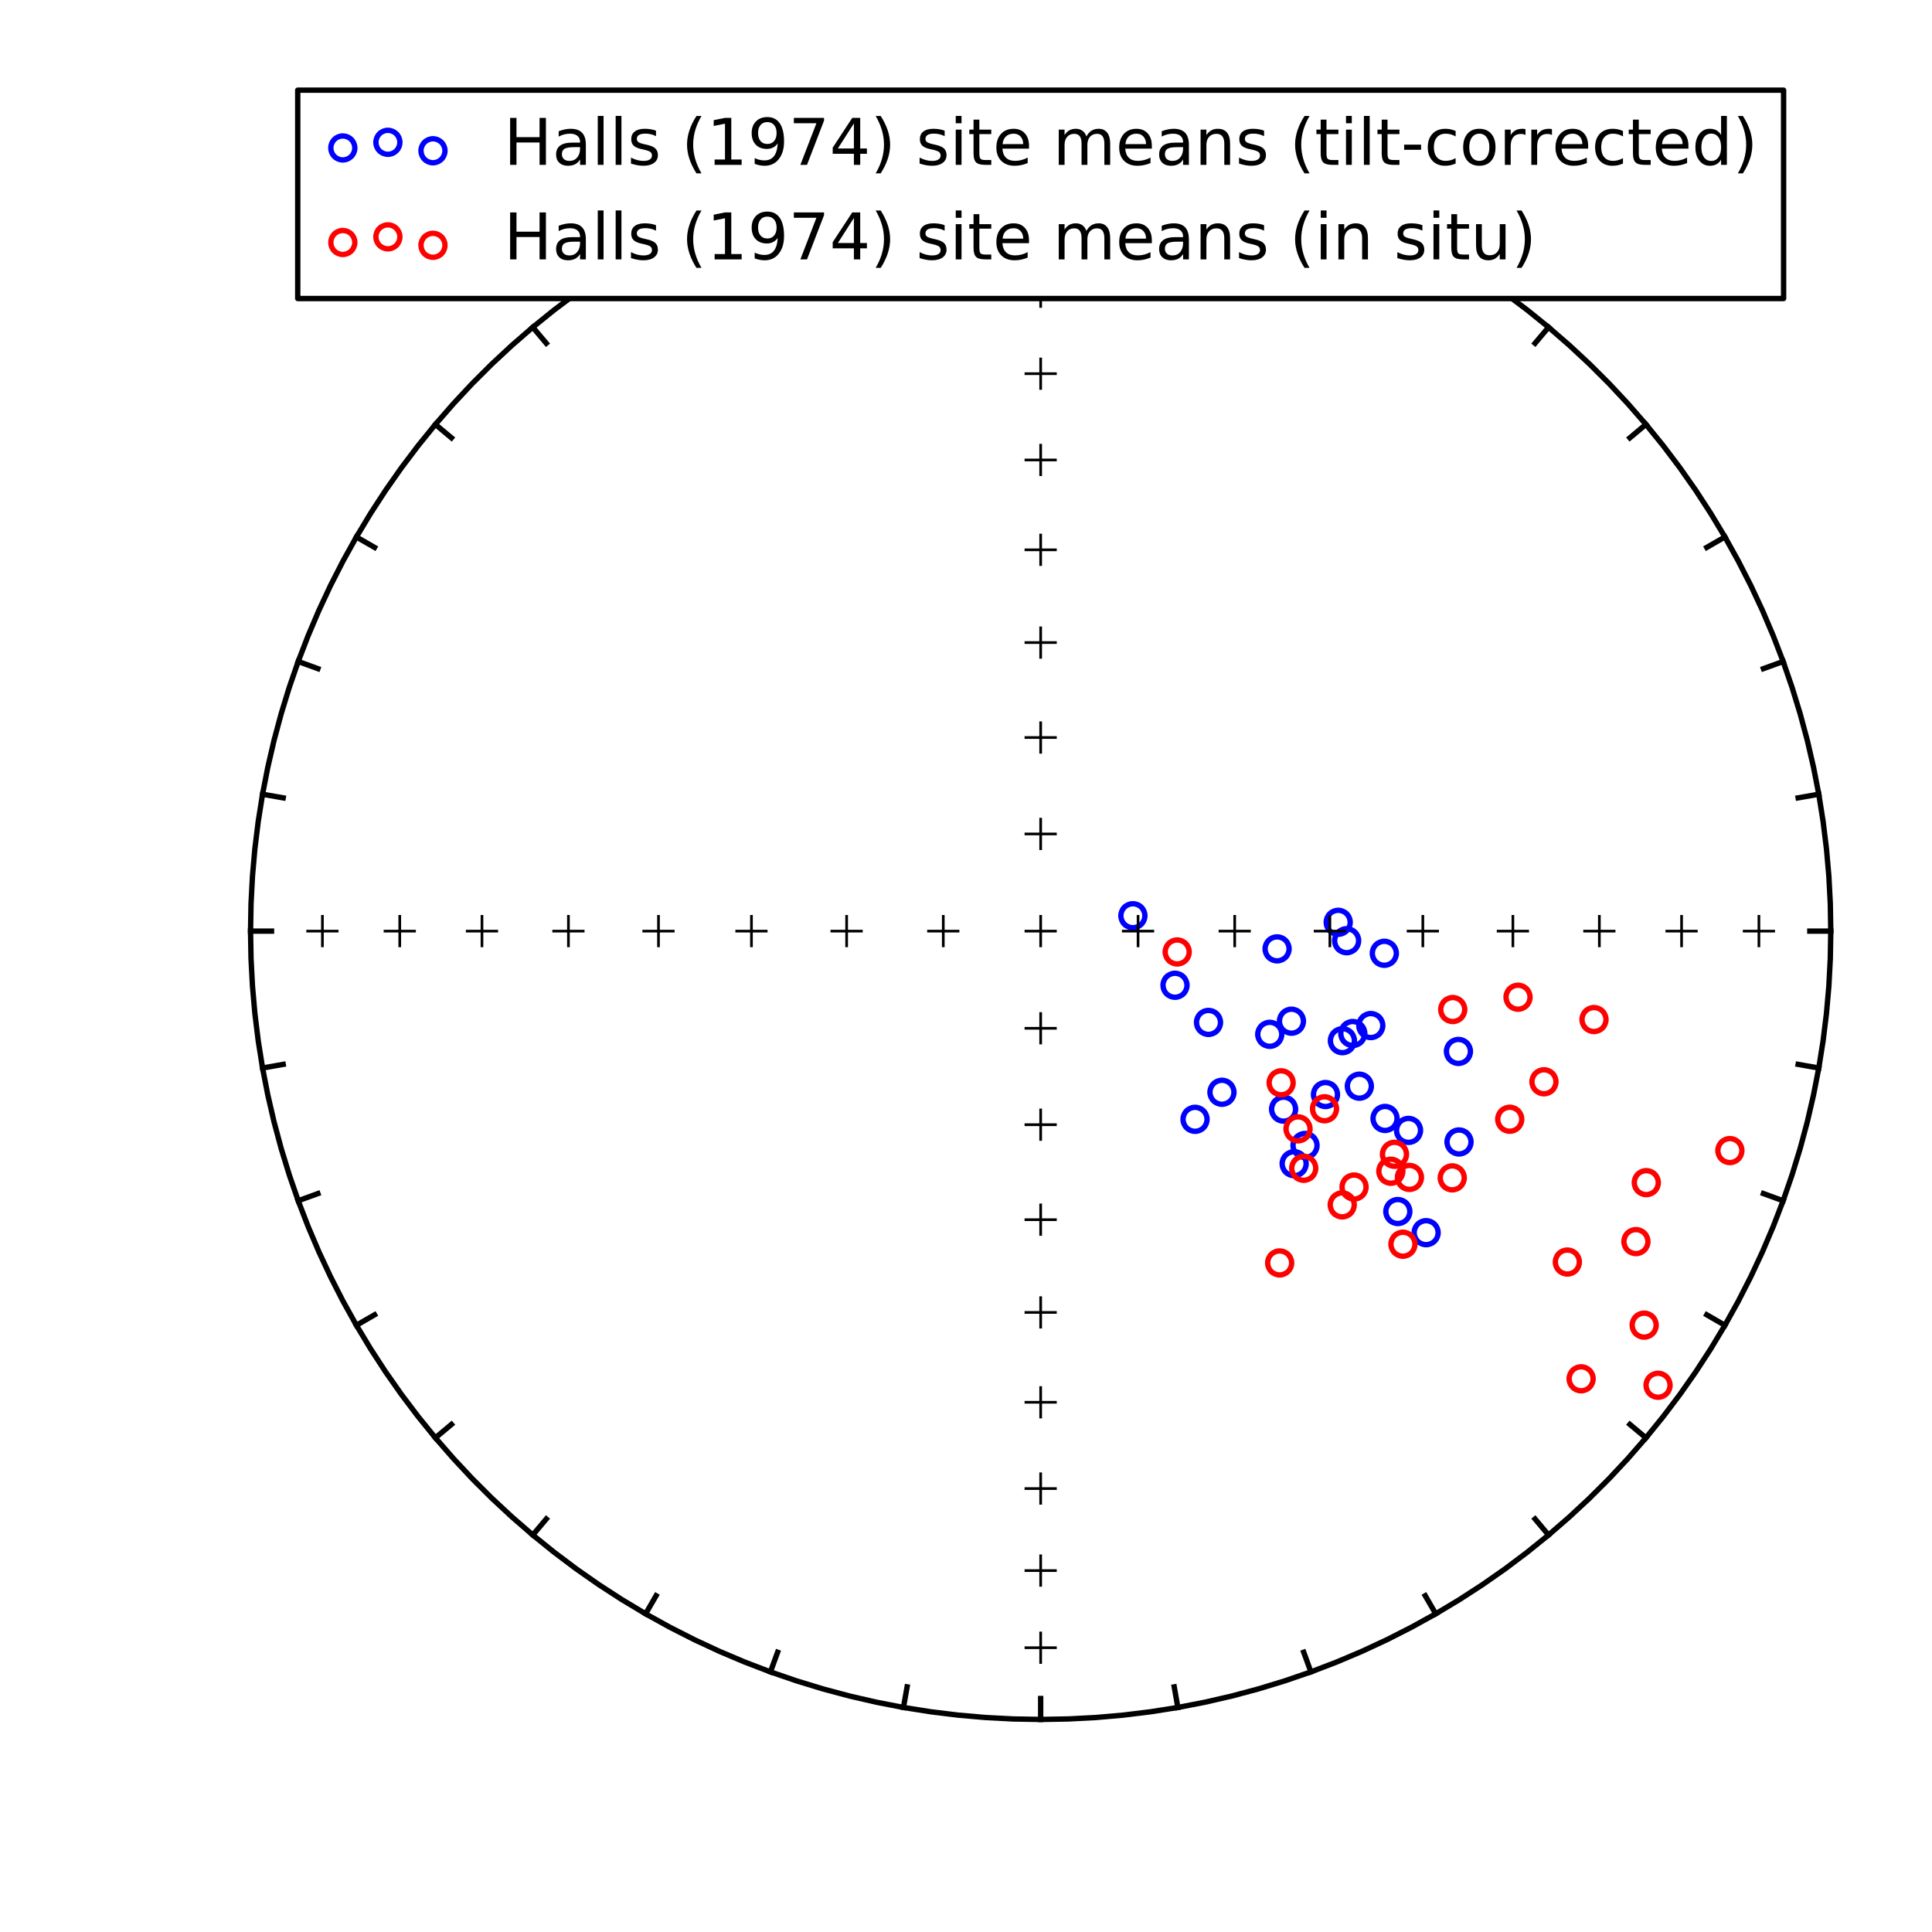 <?xml version="1.0" encoding="utf-8" standalone="no"?>
<!DOCTYPE svg PUBLIC "-//W3C//DTD SVG 1.1//EN"
  "http://www.w3.org/Graphics/SVG/1.1/DTD/svg11.dtd">
<!-- Created with matplotlib (http://matplotlib.org/) -->
<svg height="360pt" version="1.1" viewBox="0 0 360 360" width="360pt" xmlns="http://www.w3.org/2000/svg" xmlns:xlink="http://www.w3.org/1999/xlink">
 <defs>
  <style type="text/css">
*{stroke-linecap:butt;stroke-linejoin:round;stroke-miterlimit:100000;}
  </style>
 </defs>
 <g id="figure_1">
  <g id="patch_1">
   <path d="M 0 360 
L 360 360 
L 360 0 
L 0 0 
z
" style="fill:#ffffff;"/>
  </g>
  <g id="axes_1">
   <g id="PathCollection_1">
    <defs>
     <path d="M 0 2.236 
C 0.593 2.236 1.162 2 1.581 1.581 
C 2 1.162 2.236 0.593 2.236 0 
C 2.236 -0.593 2 -1.162 1.581 -1.581 
C 1.162 -2 0.593 -2.236 0 -2.236 
C -0.593 -2.236 -1.162 -2 -1.581 -1.581 
C -2 -1.162 -2.236 -0.593 -2.236 0 
C -2.236 0.593 -2 1.162 -1.581 1.581 
C -1.162 2 -0.593 2.236 0 2.236 
z
" id="C0_0_be5b4193f8"/>
    </defs>
    <g clip-path="url(#p3d63bb0b0e)">
     <use style="fill:none;stroke:#0000ff;" x="271.755" xlink:href="#C0_0_be5b4193f8" y="195.917"/>
    </g>
    <g clip-path="url(#p3d63bb0b0e)">
     <use style="fill:none;stroke:#0000ff;" x="240.642" xlink:href="#C0_0_be5b4193f8" y="190.285"/>
    </g>
    <g clip-path="url(#p3d63bb0b0e)">
     <use style="fill:none;stroke:#0000ff;" x="222.681" xlink:href="#C0_0_be5b4193f8" y="208.568"/>
    </g>
    <g clip-path="url(#p3d63bb0b0e)">
     <use style="fill:none;stroke:#0000ff;" x="250.136" xlink:href="#C0_0_be5b4193f8" y="193.917"/>
    </g>
    <g clip-path="url(#p3d63bb0b0e)">
     <use style="fill:none;stroke:#0000ff;" x="260.464" xlink:href="#C0_0_be5b4193f8" y="225.752"/>
    </g>
    <g clip-path="url(#p3d63bb0b0e)">
     <use style="fill:none;stroke:#0000ff;" x="249.355" xlink:href="#C0_0_be5b4193f8" y="171.858"/>
    </g>
    <g clip-path="url(#p3d63bb0b0e)">
     <use style="fill:none;stroke:#0000ff;" x="258.082" xlink:href="#C0_0_be5b4193f8" y="208.407"/>
    </g>
    <g clip-path="url(#p3d63bb0b0e)">
     <use style="fill:none;stroke:#0000ff;" x="265.739" xlink:href="#C0_0_be5b4193f8" y="229.691"/>
    </g>
    <g clip-path="url(#p3d63bb0b0e)">
     <use style="fill:none;stroke:#0000ff;" x="252.072" xlink:href="#C0_0_be5b4193f8" y="192.578"/>
    </g>
    <g clip-path="url(#p3d63bb0b0e)">
     <use style="fill:none;stroke:#0000ff;" x="262.458" xlink:href="#C0_0_be5b4193f8" y="210.632"/>
    </g>
    <g clip-path="url(#p3d63bb0b0e)">
     <use style="fill:none;stroke:#0000ff;" x="255.429" xlink:href="#C0_0_be5b4193f8" y="191.099"/>
    </g>
    <g clip-path="url(#p3d63bb0b0e)">
     <use style="fill:none;stroke:#0000ff;" x="257.947" xlink:href="#C0_0_be5b4193f8" y="177.631"/>
    </g>
    <g clip-path="url(#p3d63bb0b0e)">
     <use style="fill:none;stroke:#0000ff;" x="253.293" xlink:href="#C0_0_be5b4193f8" y="202.396"/>
    </g>
    <g clip-path="url(#p3d63bb0b0e)">
     <use style="fill:none;stroke:#0000ff;" x="227.693" xlink:href="#C0_0_be5b4193f8" y="203.528"/>
    </g>
    <g clip-path="url(#p3d63bb0b0e)">
     <use style="fill:none;stroke:#0000ff;" x="246.986" xlink:href="#C0_0_be5b4193f8" y="203.949"/>
    </g>
    <g clip-path="url(#p3d63bb0b0e)">
     <use style="fill:none;stroke:#0000ff;" x="237.966" xlink:href="#C0_0_be5b4193f8" y="176.805"/>
    </g>
    <g clip-path="url(#p3d63bb0b0e)">
     <use style="fill:none;stroke:#0000ff;" x="250.926" xlink:href="#C0_0_be5b4193f8" y="175.288"/>
    </g>
    <g clip-path="url(#p3d63bb0b0e)">
     <use style="fill:none;stroke:#0000ff;" x="236.6" xlink:href="#C0_0_be5b4193f8" y="192.73"/>
    </g>
    <g clip-path="url(#p3d63bb0b0e)">
     <use style="fill:none;stroke:#0000ff;" x="271.866" xlink:href="#C0_0_be5b4193f8" y="212.788"/>
    </g>
    <g clip-path="url(#p3d63bb0b0e)">
     <use style="fill:none;stroke:#0000ff;" x="239.179" xlink:href="#C0_0_be5b4193f8" y="206.676"/>
    </g>
    <g clip-path="url(#p3d63bb0b0e)">
     <use style="fill:none;stroke:#0000ff;" x="218.944" xlink:href="#C0_0_be5b4193f8" y="183.59"/>
    </g>
    <g clip-path="url(#p3d63bb0b0e)">
     <use style="fill:none;stroke:#0000ff;" x="225.185" xlink:href="#C0_0_be5b4193f8" y="190.512"/>
    </g>
    <g clip-path="url(#p3d63bb0b0e)">
     <use style="fill:none;stroke:#0000ff;" x="241.146" xlink:href="#C0_0_be5b4193f8" y="216.835"/>
    </g>
    <g clip-path="url(#p3d63bb0b0e)">
     <use style="fill:none;stroke:#0000ff;" x="243.173" xlink:href="#C0_0_be5b4193f8" y="213.442"/>
    </g>
    <g clip-path="url(#p3d63bb0b0e)">
     <use style="fill:none;stroke:#0000ff;" x="211.097" xlink:href="#C0_0_be5b4193f8" y="170.631"/>
    </g>
   </g>
   <g id="PathCollection_2">
    <defs>
     <path d="M 0 2.236 
C 0.593 2.236 1.162 2 1.581 1.581 
C 2 1.162 2.236 0.593 2.236 0 
C 2.236 -0.593 2 -1.162 1.581 -1.581 
C 1.162 -2 0.593 -2.236 0 -2.236 
C -0.593 -2.236 -1.162 -2 -1.581 -1.581 
C -2 -1.162 -2.236 -0.593 -2.236 0 
C -2.236 0.593 -2 1.162 -1.581 1.581 
C -1.162 2 -0.593 2.236 0 2.236 
z
" id="C1_0_12e48de06b"/>
    </defs>
    <g clip-path="url(#p3d63bb0b0e)">
     <use style="fill:none;stroke:#ff0000;" x="306.762" xlink:href="#C1_0_12e48de06b" y="220.368"/>
    </g>
    <g clip-path="url(#p3d63bb0b0e)">
     <use style="fill:none;stroke:#ff0000;" x="259.163" xlink:href="#C1_0_12e48de06b" y="218.243"/>
    </g>
    <g clip-path="url(#p3d63bb0b0e)">
     <use style="fill:none;stroke:#ff0000;" x="238.442" xlink:href="#C1_0_12e48de06b" y="235.329"/>
    </g>
    <g clip-path="url(#p3d63bb0b0e)">
     <use style="fill:none;stroke:#ff0000;" x="270.606" xlink:href="#C1_0_12e48de06b" y="219.477"/>
    </g>
    <g clip-path="url(#p3d63bb0b0e)">
     <use style="fill:none;stroke:#ff0000;" x="294.619" xlink:href="#C1_0_12e48de06b" y="256.918"/>
    </g>
    <g clip-path="url(#p3d63bb0b0e)">
     <use style="fill:none;stroke:#ff0000;" x="287.692" xlink:href="#C1_0_12e48de06b" y="201.571"/>
    </g>
    <g clip-path="url(#p3d63bb0b0e)">
     <use style="fill:none;stroke:#ff0000;" x="306.366" xlink:href="#C1_0_12e48de06b" y="246.92"/>
    </g>
    <g clip-path="url(#p3d63bb0b0e)">
     <use style="fill:none;stroke:#ff0000;" x="308.953" xlink:href="#C1_0_12e48de06b" y="258.123"/>
    </g>
    <g clip-path="url(#p3d63bb0b0e)">
     <use style="fill:none;stroke:#ff0000;" x="281.316" xlink:href="#C1_0_12e48de06b" y="208.556"/>
    </g>
    <g clip-path="url(#p3d63bb0b0e)">
     <use style="fill:none;stroke:#ff0000;" x="304.829" xlink:href="#C1_0_12e48de06b" y="231.354"/>
    </g>
    <g clip-path="url(#p3d63bb0b0e)">
     <use style="fill:none;stroke:#ff0000;" x="322.338" xlink:href="#C1_0_12e48de06b" y="214.393"/>
    </g>
    <g clip-path="url(#p3d63bb0b0e)">
     <use style="fill:none;stroke:#ff0000;" x="297.018" xlink:href="#C1_0_12e48de06b" y="189.977"/>
    </g>
    <g clip-path="url(#p3d63bb0b0e)">
     <use style="fill:none;stroke:#ff0000;" x="262.627" xlink:href="#C1_0_12e48de06b" y="219.396"/>
    </g>
    <g clip-path="url(#p3d63bb0b0e)">
     <use style="fill:none;stroke:#ff0000;" x="242.932" xlink:href="#C1_0_12e48de06b" y="217.692"/>
    </g>
    <g clip-path="url(#p3d63bb0b0e)">
     <use style="fill:none;stroke:#ff0000;" x="259.841" xlink:href="#C1_0_12e48de06b" y="215.083"/>
    </g>
    <g clip-path="url(#p3d63bb0b0e)">
     <use style="fill:none;stroke:#ff0000;" x="270.694" xlink:href="#C1_0_12e48de06b" y="188.113"/>
    </g>
    <g clip-path="url(#p3d63bb0b0e)">
     <use style="fill:none;stroke:#ff0000;" x="282.861" xlink:href="#C1_0_12e48de06b" y="185.815"/>
    </g>
    <g clip-path="url(#p3d63bb0b0e)">
     <use style="fill:none;stroke:#ff0000;" x="246.804" xlink:href="#C1_0_12e48de06b" y="206.603"/>
    </g>
    <g clip-path="url(#p3d63bb0b0e)">
     <use style="fill:none;stroke:#ff0000;" x="292.052" xlink:href="#C1_0_12e48de06b" y="235.161"/>
    </g>
    <g clip-path="url(#p3d63bb0b0e)">
     <use style="fill:none;stroke:#ff0000;" x="261.417" xlink:href="#C1_0_12e48de06b" y="231.841"/>
    </g>
    <g clip-path="url(#p3d63bb0b0e)">
     <use style="fill:none;stroke:#ff0000;" x="241.868" xlink:href="#C1_0_12e48de06b" y="210.346"/>
    </g>
    <g clip-path="url(#p3d63bb0b0e)">
     <use style="fill:none;stroke:#ff0000;" x="238.721" xlink:href="#C1_0_12e48de06b" y="201.762"/>
    </g>
    <g clip-path="url(#p3d63bb0b0e)">
     <use style="fill:none;stroke:#ff0000;" x="250.103" xlink:href="#C1_0_12e48de06b" y="224.513"/>
    </g>
    <g clip-path="url(#p3d63bb0b0e)">
     <use style="fill:none;stroke:#ff0000;" x="252.309" xlink:href="#C1_0_12e48de06b" y="221.188"/>
    </g>
    <g clip-path="url(#p3d63bb0b0e)">
     <use style="fill:none;stroke:#ff0000;" x="219.352" xlink:href="#C1_0_12e48de06b" y="177.384"/>
    </g>
   </g>
   <g id="line2d_1">
    <path clip-path="url(#p3d63bb0b0e)" d="M 193.913 26.608 
L 196.482 26.63 
L 199.051 26.697 
L 204.183 26.965 
L 209.302 27.412 
L 214.403 28.037 
L 219.479 28.839 
L 224.523 29.818 
L 229.53 30.971 
L 234.494 32.298 
L 239.408 33.797 
L 244.267 35.466 
L 249.065 37.304 
L 253.795 39.307 
L 258.453 41.474 
L 263.032 43.802 
L 267.526 46.287 
L 271.931 48.928 
L 276.241 51.721 
L 280.451 54.662 
L 284.555 57.747 
L 288.548 60.974 
L 292.427 64.338 
L 296.185 67.834 
L 299.819 71.46 
L 303.324 75.21 
L 306.695 79.079 
L 309.929 83.064 
L 313.022 87.159 
L 315.969 91.359 
L 318.768 95.659 
L 321.415 100.054 
L 323.906 104.538 
L 326.239 109.107 
L 328.411 113.753 
L 330.419 118.473 
L 332.261 123.26 
L 333.934 128.108 
L 335.436 133.011 
L 336.766 137.964 
L 337.922 142.959 
L 338.903 147.992 
L 339.707 153.057 
L 340.333 158.146 
L 340.781 163.253 
L 341.05 168.374 
L 341.14 173.5 
L 341.05 178.626 
L 340.781 183.747 
L 340.333 188.854 
L 339.707 193.943 
L 338.903 199.008 
L 337.922 204.041 
L 336.766 209.036 
L 335.436 213.989 
L 333.934 218.892 
L 332.261 223.74 
L 330.419 228.527 
L 328.411 233.247 
L 326.239 237.893 
L 323.906 242.462 
L 321.415 246.946 
L 318.768 251.341 
L 315.969 255.641 
L 313.022 259.841 
L 309.929 263.936 
L 306.695 267.921 
L 303.324 271.79 
L 299.819 275.54 
L 296.185 279.166 
L 292.427 282.662 
L 288.548 286.026 
L 284.555 289.253 
L 280.451 292.338 
L 276.241 295.279 
L 271.931 298.072 
L 267.526 300.713 
L 263.032 303.198 
L 258.453 305.526 
L 253.795 307.693 
L 249.065 309.696 
L 244.267 311.534 
L 239.408 313.203 
L 234.494 314.702 
L 229.53 316.029 
L 224.523 317.182 
L 219.479 318.161 
L 214.403 318.963 
L 209.302 319.588 
L 204.183 320.035 
L 199.051 320.303 
L 193.913 320.392 
L 188.775 320.303 
L 183.643 320.035 
L 178.524 319.588 
L 173.423 318.963 
L 168.347 318.161 
L 163.303 317.182 
L 158.296 316.029 
L 153.332 314.702 
L 148.417 313.203 
L 143.558 311.534 
L 138.761 309.696 
L 134.03 307.693 
L 129.373 305.526 
L 124.794 303.198 
L 120.3 300.713 
L 115.895 298.072 
L 111.585 295.279 
L 107.375 292.338 
L 103.271 289.253 
L 99.277 286.026 
L 95.399 282.662 
L 91.641 279.166 
L 88.007 275.54 
L 84.502 271.79 
L 81.131 267.921 
L 77.897 263.936 
L 74.804 259.841 
L 71.857 255.641 
L 69.058 251.341 
L 66.411 246.946 
L 63.92 242.462 
L 61.587 237.893 
L 59.415 233.247 
L 57.407 228.527 
L 55.565 223.74 
L 53.892 218.892 
L 52.39 213.989 
L 51.06 209.036 
L 49.904 204.041 
L 48.923 199.008 
L 48.119 193.943 
L 47.493 188.854 
L 47.045 183.747 
L 46.776 178.626 
L 46.686 173.5 
L 46.776 168.374 
L 47.045 163.253 
L 47.493 158.146 
L 48.119 153.057 
L 48.923 147.992 
L 49.904 142.959 
L 51.06 137.964 
L 52.39 133.011 
L 53.892 128.108 
L 55.565 123.26 
L 57.407 118.473 
L 59.415 113.753 
L 61.587 109.107 
L 63.92 104.538 
L 66.411 100.054 
L 69.058 95.659 
L 71.857 91.359 
L 74.804 87.159 
L 77.897 83.064 
L 81.131 79.079 
L 84.502 75.21 
L 88.007 71.46 
L 91.641 67.834 
L 95.399 64.338 
L 99.277 60.974 
L 103.271 57.747 
L 107.375 54.662 
L 111.585 51.721 
L 115.895 48.928 
L 120.3 46.287 
L 124.794 43.802 
L 129.373 41.474 
L 134.03 39.307 
L 138.761 37.304 
L 143.558 35.466 
L 148.417 33.797 
L 153.332 32.298 
L 158.296 30.971 
L 163.303 29.818 
L 168.347 28.839 
L 173.423 28.037 
L 178.524 27.412 
L 183.643 26.965 
L 188.775 26.697 
L 193.913 26.608 
L 193.913 26.608 
" style="fill:none;stroke:#000000;stroke-linecap:square;"/>
   </g>
   <g id="line2d_2">
    <defs>
     <path d="M -3 0 
L 3 0 
M 0 3 
L 0 -3 
" id="m83214dd22f" style="stroke:#000000;stroke-width:0.5;"/>
    </defs>
    <g clip-path="url(#p3d63bb0b0e)">
     <use style="stroke:#000000;stroke-width:0.5;" x="193.913" xlink:href="#m83214dd22f" y="39.969"/>
     <use style="stroke:#000000;stroke-width:0.5;" x="193.913" xlink:href="#m83214dd22f" y="54.347"/>
     <use style="stroke:#000000;stroke-width:0.5;" x="193.913" xlink:href="#m83214dd22f" y="69.631"/>
     <use style="stroke:#000000;stroke-width:0.5;" x="193.913" xlink:href="#m83214dd22f" y="85.706"/>
     <use style="stroke:#000000;stroke-width:0.5;" x="193.913" xlink:href="#m83214dd22f" y="102.45"/>
     <use style="stroke:#000000;stroke-width:0.5;" x="193.913" xlink:href="#m83214dd22f" y="119.734"/>
     <use style="stroke:#000000;stroke-width:0.5;" x="193.913" xlink:href="#m83214dd22f" y="137.427"/>
     <use style="stroke:#000000;stroke-width:0.5;" x="193.913" xlink:href="#m83214dd22f" y="155.395"/>
     <use style="stroke:#000000;stroke-width:0.5;" x="193.913" xlink:href="#m83214dd22f" y="173.5"/>
    </g>
   </g>
   <g id="line2d_3">
    <g clip-path="url(#p3d63bb0b0e)">
     <use style="stroke:#000000;stroke-width:0.5;" x="327.748" xlink:href="#m83214dd22f" y="173.5"/>
     <use style="stroke:#000000;stroke-width:0.5;" x="313.337" xlink:href="#m83214dd22f" y="173.5"/>
     <use style="stroke:#000000;stroke-width:0.5;" x="298.018" xlink:href="#m83214dd22f" y="173.5"/>
     <use style="stroke:#000000;stroke-width:0.5;" x="281.906" xlink:href="#m83214dd22f" y="173.5"/>
     <use style="stroke:#000000;stroke-width:0.5;" x="265.125" xlink:href="#m83214dd22f" y="173.5"/>
     <use style="stroke:#000000;stroke-width:0.5;" x="247.802" xlink:href="#m83214dd22f" y="173.5"/>
     <use style="stroke:#000000;stroke-width:0.5;" x="230.068" xlink:href="#m83214dd22f" y="173.5"/>
     <use style="stroke:#000000;stroke-width:0.5;" x="212.06" xlink:href="#m83214dd22f" y="173.5"/>
    </g>
   </g>
   <g id="line2d_4">
    <g clip-path="url(#p3d63bb0b0e)">
     <use style="stroke:#000000;stroke-width:0.5;" x="193.913" xlink:href="#m83214dd22f" y="307.031"/>
     <use style="stroke:#000000;stroke-width:0.5;" x="193.913" xlink:href="#m83214dd22f" y="292.653"/>
     <use style="stroke:#000000;stroke-width:0.5;" x="193.913" xlink:href="#m83214dd22f" y="277.369"/>
     <use style="stroke:#000000;stroke-width:0.5;" x="193.913" xlink:href="#m83214dd22f" y="261.294"/>
     <use style="stroke:#000000;stroke-width:0.5;" x="193.913" xlink:href="#m83214dd22f" y="244.55"/>
     <use style="stroke:#000000;stroke-width:0.5;" x="193.913" xlink:href="#m83214dd22f" y="227.266"/>
     <use style="stroke:#000000;stroke-width:0.5;" x="193.913" xlink:href="#m83214dd22f" y="209.573"/>
     <use style="stroke:#000000;stroke-width:0.5;" x="193.913" xlink:href="#m83214dd22f" y="191.605"/>
    </g>
   </g>
   <g id="line2d_5">
    <g clip-path="url(#p3d63bb0b0e)">
     <use style="stroke:#000000;stroke-width:0.5;" x="60.078" xlink:href="#m83214dd22f" y="173.5"/>
     <use style="stroke:#000000;stroke-width:0.5;" x="74.489" xlink:href="#m83214dd22f" y="173.5"/>
     <use style="stroke:#000000;stroke-width:0.5;" x="89.808" xlink:href="#m83214dd22f" y="173.5"/>
     <use style="stroke:#000000;stroke-width:0.5;" x="105.92" xlink:href="#m83214dd22f" y="173.5"/>
     <use style="stroke:#000000;stroke-width:0.5;" x="122.701" xlink:href="#m83214dd22f" y="173.5"/>
     <use style="stroke:#000000;stroke-width:0.5;" x="140.024" xlink:href="#m83214dd22f" y="173.5"/>
     <use style="stroke:#000000;stroke-width:0.5;" x="157.758" xlink:href="#m83214dd22f" y="173.5"/>
     <use style="stroke:#000000;stroke-width:0.5;" x="175.766" xlink:href="#m83214dd22f" y="173.5"/>
    </g>
   </g>
   <g id="line2d_6">
    <path clip-path="url(#p3d63bb0b0e)" d="M 193.913 26.608 
L 193.913 27.895 
L 193.913 29.194 
L 193.913 30.503 
" style="fill:none;stroke:#000000;stroke-linecap:square;"/>
   </g>
   <g id="line2d_7">
    <path clip-path="url(#p3d63bb0b0e)" d="M 219.479 28.839 
L 219.254 30.107 
L 219.028 31.386 
L 218.801 32.676 
" style="fill:none;stroke:#000000;stroke-linecap:square;"/>
   </g>
   <g id="line2d_8">
    <path clip-path="url(#p3d63bb0b0e)" d="M 244.267 35.466 
L 243.826 36.676 
L 243.381 37.896 
L 242.932 39.127 
" style="fill:none;stroke:#000000;stroke-linecap:square;"/>
   </g>
   <g id="line2d_9">
    <path clip-path="url(#p3d63bb0b0e)" d="M 267.526 46.287 
L 266.881 47.402 
L 266.23 48.527 
L 265.574 49.661 
" style="fill:none;stroke:#000000;stroke-linecap:square;"/>
   </g>
   <g id="line2d_10">
    <path clip-path="url(#p3d63bb0b0e)" d="M 288.548 60.974 
L 287.719 61.96 
L 286.882 62.955 
L 286.039 63.958 
" style="fill:none;stroke:#000000;stroke-linecap:square;"/>
   </g>
   <g id="line2d_11">
    <path clip-path="url(#p3d63bb0b0e)" d="M 306.695 79.079 
L 305.707 79.907 
L 304.71 80.742 
L 303.704 81.583 
" style="fill:none;stroke:#000000;stroke-linecap:square;"/>
   </g>
   <g id="line2d_12">
    <path clip-path="url(#p3d63bb0b0e)" d="M 321.415 100.054 
L 320.297 100.698 
L 319.17 101.347 
L 318.034 102.002 
" style="fill:none;stroke:#000000;stroke-linecap:square;"/>
   </g>
   <g id="line2d_13">
    <path clip-path="url(#p3d63bb0b0e)" d="M 332.261 123.26 
L 331.048 123.7 
L 329.825 124.144 
L 328.592 124.592 
" style="fill:none;stroke:#000000;stroke-linecap:square;"/>
   </g>
   <g id="line2d_14">
    <path clip-path="url(#p3d63bb0b0e)" d="M 338.903 147.992 
L 337.632 148.216 
L 336.35 148.441 
L 335.058 148.669 
" style="fill:none;stroke:#000000;stroke-linecap:square;"/>
   </g>
   <g id="line2d_15">
    <path clip-path="url(#p3d63bb0b0e)" d="M 341.14 173.5 
L 339.849 173.5 
L 338.548 173.5 
L 337.235 173.5 
" style="fill:none;stroke:#000000;stroke-linecap:square;"/>
   </g>
   <g id="line2d_16">
    <path clip-path="url(#p3d63bb0b0e)" d="M 338.903 199.008 
L 337.632 198.784 
L 336.35 198.559 
L 335.058 198.331 
" style="fill:none;stroke:#000000;stroke-linecap:square;"/>
   </g>
   <g id="line2d_17">
    <path clip-path="url(#p3d63bb0b0e)" d="M 332.261 223.74 
L 331.048 223.3 
L 329.825 222.856 
L 328.592 222.408 
" style="fill:none;stroke:#000000;stroke-linecap:square;"/>
   </g>
   <g id="line2d_18">
    <path clip-path="url(#p3d63bb0b0e)" d="M 321.415 246.946 
L 320.297 246.302 
L 319.17 245.653 
L 318.034 244.998 
" style="fill:none;stroke:#000000;stroke-linecap:square;"/>
   </g>
   <g id="line2d_19">
    <path clip-path="url(#p3d63bb0b0e)" d="M 306.695 267.921 
L 305.707 267.093 
L 304.71 266.258 
L 303.704 265.417 
" style="fill:none;stroke:#000000;stroke-linecap:square;"/>
   </g>
   <g id="line2d_20">
    <path clip-path="url(#p3d63bb0b0e)" d="M 288.548 286.026 
L 287.719 285.04 
L 286.882 284.045 
L 286.039 283.042 
" style="fill:none;stroke:#000000;stroke-linecap:square;"/>
   </g>
   <g id="line2d_21">
    <path clip-path="url(#p3d63bb0b0e)" d="M 267.526 300.713 
L 266.881 299.598 
L 266.23 298.473 
L 265.574 297.339 
" style="fill:none;stroke:#000000;stroke-linecap:square;"/>
   </g>
   <g id="line2d_22">
    <path clip-path="url(#p3d63bb0b0e)" d="M 244.267 311.534 
L 243.826 310.324 
L 243.381 309.104 
L 242.932 307.873 
" style="fill:none;stroke:#000000;stroke-linecap:square;"/>
   </g>
   <g id="line2d_23">
    <path clip-path="url(#p3d63bb0b0e)" d="M 219.479 318.161 
L 219.254 316.893 
L 219.028 315.614 
L 218.801 314.324 
" style="fill:none;stroke:#000000;stroke-linecap:square;"/>
   </g>
   <g id="line2d_24">
    <path clip-path="url(#p3d63bb0b0e)" d="M 193.913 320.392 
L 193.913 319.105 
L 193.913 317.806 
L 193.913 316.497 
" style="fill:none;stroke:#000000;stroke-linecap:square;"/>
   </g>
   <g id="line2d_25">
    <path clip-path="url(#p3d63bb0b0e)" d="M 168.347 318.161 
L 168.571 316.893 
L 168.797 315.614 
L 169.025 314.324 
" style="fill:none;stroke:#000000;stroke-linecap:square;"/>
   </g>
   <g id="line2d_26">
    <path clip-path="url(#p3d63bb0b0e)" d="M 143.558 311.534 
L 144 310.324 
L 144.445 309.104 
L 144.894 307.873 
" style="fill:none;stroke:#000000;stroke-linecap:square;"/>
   </g>
   <g id="line2d_27">
    <path clip-path="url(#p3d63bb0b0e)" d="M 120.3 300.713 
L 120.945 299.598 
L 121.596 298.473 
L 122.252 297.339 
" style="fill:none;stroke:#000000;stroke-linecap:square;"/>
   </g>
   <g id="line2d_28">
    <path clip-path="url(#p3d63bb0b0e)" d="M 99.277 286.026 
L 100.107 285.04 
L 100.944 284.045 
L 101.787 283.042 
" style="fill:none;stroke:#000000;stroke-linecap:square;"/>
   </g>
   <g id="line2d_29">
    <path clip-path="url(#p3d63bb0b0e)" d="M 81.131 267.921 
L 82.119 267.093 
L 83.116 266.258 
L 84.122 265.417 
" style="fill:none;stroke:#000000;stroke-linecap:square;"/>
   </g>
   <g id="line2d_30">
    <path clip-path="url(#p3d63bb0b0e)" d="M 66.411 246.946 
L 67.528 246.302 
L 68.656 245.653 
L 69.792 244.998 
" style="fill:none;stroke:#000000;stroke-linecap:square;"/>
   </g>
   <g id="line2d_31">
    <path clip-path="url(#p3d63bb0b0e)" d="M 55.565 223.74 
L 56.778 223.3 
L 58.001 222.856 
L 59.234 222.408 
" style="fill:none;stroke:#000000;stroke-linecap:square;"/>
   </g>
   <g id="line2d_32">
    <path clip-path="url(#p3d63bb0b0e)" d="M 48.923 199.008 
L 50.194 198.784 
L 51.476 198.559 
L 52.768 198.331 
" style="fill:none;stroke:#000000;stroke-linecap:square;"/>
   </g>
   <g id="line2d_33">
    <path clip-path="url(#p3d63bb0b0e)" d="M 46.686 173.5 
L 47.977 173.5 
L 49.278 173.5 
L 50.591 173.5 
" style="fill:none;stroke:#000000;stroke-linecap:square;"/>
   </g>
   <g id="line2d_34">
    <path clip-path="url(#p3d63bb0b0e)" d="M 48.923 147.992 
L 50.194 148.216 
L 51.476 148.441 
L 52.768 148.669 
" style="fill:none;stroke:#000000;stroke-linecap:square;"/>
   </g>
   <g id="line2d_35">
    <path clip-path="url(#p3d63bb0b0e)" d="M 55.565 123.26 
L 56.778 123.7 
L 58.001 124.144 
L 59.234 124.592 
" style="fill:none;stroke:#000000;stroke-linecap:square;"/>
   </g>
   <g id="line2d_36">
    <path clip-path="url(#p3d63bb0b0e)" d="M 66.411 100.054 
L 67.528 100.698 
L 68.656 101.347 
L 69.792 102.002 
" style="fill:none;stroke:#000000;stroke-linecap:square;"/>
   </g>
   <g id="line2d_37">
    <path clip-path="url(#p3d63bb0b0e)" d="M 81.131 79.079 
L 82.119 79.907 
L 83.116 80.742 
L 84.122 81.583 
" style="fill:none;stroke:#000000;stroke-linecap:square;"/>
   </g>
   <g id="line2d_38">
    <path clip-path="url(#p3d63bb0b0e)" d="M 99.277 60.974 
L 100.107 61.96 
L 100.944 62.955 
L 101.787 63.958 
" style="fill:none;stroke:#000000;stroke-linecap:square;"/>
   </g>
   <g id="line2d_39">
    <path clip-path="url(#p3d63bb0b0e)" d="M 120.3 46.287 
L 120.945 47.402 
L 121.596 48.527 
L 122.252 49.661 
" style="fill:none;stroke:#000000;stroke-linecap:square;"/>
   </g>
   <g id="line2d_40">
    <path clip-path="url(#p3d63bb0b0e)" d="M 143.558 35.466 
L 144 36.676 
L 144.445 37.896 
L 144.894 39.127 
" style="fill:none;stroke:#000000;stroke-linecap:square;"/>
   </g>
   <g id="line2d_41">
    <path clip-path="url(#p3d63bb0b0e)" d="M 168.347 28.839 
L 168.571 30.107 
L 168.797 31.386 
L 169.025 32.676 
" style="fill:none;stroke:#000000;stroke-linecap:square;"/>
   </g>
   <g id="legend_1">
    <g id="patch_2">
     <path d="M 55.478 55.627 
L 332.348 55.627 
L 332.348 16.8 
L 55.478 16.8 
z
" style="fill:#ffffff;stroke:#000000;stroke-linejoin:miter;"/>
    </g>
    <g id="PathCollection_3">
     <path d="M 63.878 29.804 
C 64.471 29.804 65.04 29.569 65.459 29.149 
C 65.878 28.73 66.114 28.161 66.114 27.568 
C 66.114 26.975 65.878 26.406 65.459 25.987 
C 65.04 25.568 64.471 25.332 63.878 25.332 
C 63.285 25.332 62.716 25.568 62.297 25.987 
C 61.877 26.406 61.642 26.975 61.642 27.568 
C 61.642 28.161 61.877 28.73 62.297 29.149 
C 62.716 29.569 63.285 29.804 63.878 29.804 
L 63.878 29.804 
z
" style="fill:none;stroke:#0000ff;"/>
     <path d="M 72.278 28.754 
C 72.871 28.754 73.44 28.519 73.859 28.099 
C 74.278 27.68 74.514 27.111 74.514 26.518 
C 74.514 25.925 74.278 25.356 73.859 24.937 
C 73.44 24.518 72.871 24.282 72.278 24.282 
C 71.685 24.282 71.116 24.518 70.697 24.937 
C 70.277 25.356 70.042 25.925 70.042 26.518 
C 70.042 27.111 70.277 27.68 70.697 28.099 
C 71.116 28.519 71.685 28.754 72.278 28.754 
L 72.278 28.754 
z
" style="fill:none;stroke:#0000ff;"/>
     <path d="M 80.678 30.329 
C 81.271 30.329 81.84 30.094 82.259 29.674 
C 82.678 29.255 82.914 28.686 82.914 28.093 
C 82.914 27.5 82.678 26.931 82.259 26.512 
C 81.84 26.093 81.271 25.857 80.678 25.857 
C 80.085 25.857 79.516 26.093 79.097 26.512 
C 78.677 26.931 78.442 27.5 78.442 28.093 
C 78.442 28.686 78.677 29.255 79.097 29.674 
C 79.516 30.094 80.085 30.329 80.678 30.329 
L 80.678 30.329 
z
" style="fill:none;stroke:#0000ff;"/>
    </g>
    <g id="text_1">
     <!-- Halls (1974) site means (tilt-corrected) -->
     <defs>
      <path id="BitstreamVeraSans-Roman-20"/>
      <path d="M 12.406 8.297 
L 28.516 8.297 
L 28.516 63.922 
L 10.984 60.406 
L 10.984 69.391 
L 28.422 72.906 
L 38.281 72.906 
L 38.281 8.297 
L 54.391 8.297 
L 54.391 0 
L 12.406 0 
z
" id="BitstreamVeraSans-Roman-31"/>
      <path d="M 8.203 72.906 
L 55.078 72.906 
L 55.078 68.703 
L 28.609 0 
L 18.312 0 
L 43.219 64.594 
L 8.203 64.594 
z
" id="BitstreamVeraSans-Roman-37"/>
      <path d="M 37.797 64.312 
L 12.891 25.391 
L 37.797 25.391 
z
M 35.203 72.906 
L 47.609 72.906 
L 47.609 25.391 
L 58.016 25.391 
L 58.016 17.188 
L 47.609 17.188 
L 47.609 0 
L 37.797 0 
L 37.797 17.188 
L 4.891 17.188 
L 4.891 26.703 
z
" id="BitstreamVeraSans-Roman-34"/>
      <path d="M 8.016 75.875 
L 15.828 75.875 
Q 23.141 64.359 26.781 53.312 
Q 30.422 42.281 30.422 31.391 
Q 30.422 20.453 26.781 9.375 
Q 23.141 -1.703 15.828 -13.188 
L 8.016 -13.188 
Q 14.5 -2 17.703 9.062 
Q 20.906 20.125 20.906 31.391 
Q 20.906 42.672 17.703 53.656 
Q 14.5 64.656 8.016 75.875 
" id="BitstreamVeraSans-Roman-29"/>
      <path d="M 31 75.875 
Q 24.469 64.656 21.281 53.656 
Q 18.109 42.672 18.109 31.391 
Q 18.109 20.125 21.312 9.062 
Q 24.516 -2 31 -13.188 
L 23.188 -13.188 
Q 15.875 -1.703 12.234 9.375 
Q 8.594 20.453 8.594 31.391 
Q 8.594 42.281 12.203 53.312 
Q 15.828 64.359 23.188 75.875 
z
" id="BitstreamVeraSans-Roman-28"/>
      <path d="M 10.984 1.516 
L 10.984 10.5 
Q 14.703 8.734 18.5 7.812 
Q 22.312 6.891 25.984 6.891 
Q 35.75 6.891 40.891 13.453 
Q 46.047 20.016 46.781 33.406 
Q 43.953 29.203 39.594 26.953 
Q 35.25 24.703 29.984 24.703 
Q 19.047 24.703 12.672 31.312 
Q 6.297 37.938 6.297 49.422 
Q 6.297 60.641 12.938 67.422 
Q 19.578 74.219 30.609 74.219 
Q 43.266 74.219 49.922 64.516 
Q 56.594 54.828 56.594 36.375 
Q 56.594 19.141 48.406 8.859 
Q 40.234 -1.422 26.422 -1.422 
Q 22.703 -1.422 18.891 -0.688 
Q 15.094 0.047 10.984 1.516 
M 30.609 32.422 
Q 37.25 32.422 41.125 36.953 
Q 45.016 41.5 45.016 49.422 
Q 45.016 57.281 41.125 61.844 
Q 37.25 66.406 30.609 66.406 
Q 23.969 66.406 20.094 61.844 
Q 16.219 57.281 16.219 49.422 
Q 16.219 41.5 20.094 36.953 
Q 23.969 32.422 30.609 32.422 
" id="BitstreamVeraSans-Roman-39"/>
      <path d="M 9.422 75.984 
L 18.406 75.984 
L 18.406 0 
L 9.422 0 
z
" id="BitstreamVeraSans-Roman-6c"/>
      <path d="M 54.891 33.016 
L 54.891 0 
L 45.906 0 
L 45.906 32.719 
Q 45.906 40.484 42.875 44.328 
Q 39.844 48.188 33.797 48.188 
Q 26.516 48.188 22.312 43.547 
Q 18.109 38.922 18.109 30.906 
L 18.109 0 
L 9.078 0 
L 9.078 54.688 
L 18.109 54.688 
L 18.109 46.188 
Q 21.344 51.125 25.703 53.562 
Q 30.078 56 35.797 56 
Q 45.219 56 50.047 50.172 
Q 54.891 44.344 54.891 33.016 
" id="BitstreamVeraSans-Roman-6e"/>
      <path d="M 30.609 48.391 
Q 23.391 48.391 19.188 42.75 
Q 14.984 37.109 14.984 27.297 
Q 14.984 17.484 19.156 11.844 
Q 23.344 6.203 30.609 6.203 
Q 37.797 6.203 41.984 11.859 
Q 46.188 17.531 46.188 27.297 
Q 46.188 37.016 41.984 42.703 
Q 37.797 48.391 30.609 48.391 
M 30.609 56 
Q 42.328 56 49.016 48.375 
Q 55.719 40.766 55.719 27.297 
Q 55.719 13.875 49.016 6.219 
Q 42.328 -1.422 30.609 -1.422 
Q 18.844 -1.422 12.172 6.219 
Q 5.516 13.875 5.516 27.297 
Q 5.516 40.766 12.172 48.375 
Q 18.844 56 30.609 56 
" id="BitstreamVeraSans-Roman-6f"/>
      <path d="M 9.422 54.688 
L 18.406 54.688 
L 18.406 0 
L 9.422 0 
z
M 9.422 75.984 
L 18.406 75.984 
L 18.406 64.594 
L 9.422 64.594 
z
" id="BitstreamVeraSans-Roman-69"/>
      <path d="M 4.891 31.391 
L 31.203 31.391 
L 31.203 23.391 
L 4.891 23.391 
z
" id="BitstreamVeraSans-Roman-2d"/>
      <path d="M 41.109 46.297 
Q 39.594 47.172 37.812 47.578 
Q 36.031 48 33.891 48 
Q 26.266 48 22.188 43.047 
Q 18.109 38.094 18.109 28.812 
L 18.109 0 
L 9.078 0 
L 9.078 54.688 
L 18.109 54.688 
L 18.109 46.188 
Q 20.953 51.172 25.484 53.578 
Q 30.031 56 36.531 56 
Q 37.453 56 38.578 55.875 
Q 39.703 55.766 41.062 55.516 
z
" id="BitstreamVeraSans-Roman-72"/>
      <path d="M 52 44.188 
Q 55.375 50.25 60.062 53.125 
Q 64.75 56 71.094 56 
Q 79.641 56 84.281 50.016 
Q 88.922 44.047 88.922 33.016 
L 88.922 0 
L 79.891 0 
L 79.891 32.719 
Q 79.891 40.578 77.094 44.375 
Q 74.312 48.188 68.609 48.188 
Q 61.625 48.188 57.562 43.547 
Q 53.516 38.922 53.516 30.906 
L 53.516 0 
L 44.484 0 
L 44.484 32.719 
Q 44.484 40.625 41.703 44.406 
Q 38.922 48.188 33.109 48.188 
Q 26.219 48.188 22.156 43.531 
Q 18.109 38.875 18.109 30.906 
L 18.109 0 
L 9.078 0 
L 9.078 54.688 
L 18.109 54.688 
L 18.109 46.188 
Q 21.188 51.219 25.484 53.609 
Q 29.781 56 35.688 56 
Q 41.656 56 45.828 52.969 
Q 50 49.953 52 44.188 
" id="BitstreamVeraSans-Roman-6d"/>
      <path d="M 56.203 29.594 
L 56.203 25.203 
L 14.891 25.203 
Q 15.484 15.922 20.484 11.062 
Q 25.484 6.203 34.422 6.203 
Q 39.594 6.203 44.453 7.469 
Q 49.312 8.734 54.109 11.281 
L 54.109 2.781 
Q 49.266 0.734 44.188 -0.344 
Q 39.109 -1.422 33.891 -1.422 
Q 20.797 -1.422 13.156 6.188 
Q 5.516 13.812 5.516 26.812 
Q 5.516 40.234 12.766 48.109 
Q 20.016 56 32.328 56 
Q 43.359 56 49.781 48.891 
Q 56.203 41.797 56.203 29.594 
M 47.219 32.234 
Q 47.125 39.594 43.094 43.984 
Q 39.062 48.391 32.422 48.391 
Q 24.906 48.391 20.391 44.141 
Q 15.875 39.891 15.188 32.172 
z
" id="BitstreamVeraSans-Roman-65"/>
      <path d="M 45.406 46.391 
L 45.406 75.984 
L 54.391 75.984 
L 54.391 0 
L 45.406 0 
L 45.406 8.203 
Q 42.578 3.328 38.25 0.953 
Q 33.938 -1.422 27.875 -1.422 
Q 17.969 -1.422 11.734 6.484 
Q 5.516 14.406 5.516 27.297 
Q 5.516 40.188 11.734 48.094 
Q 17.969 56 27.875 56 
Q 33.938 56 38.25 53.625 
Q 42.578 51.266 45.406 46.391 
M 14.797 27.297 
Q 14.797 17.391 18.875 11.75 
Q 22.953 6.109 30.078 6.109 
Q 37.203 6.109 41.297 11.75 
Q 45.406 17.391 45.406 27.297 
Q 45.406 37.203 41.297 42.844 
Q 37.203 48.484 30.078 48.484 
Q 22.953 48.484 18.875 42.844 
Q 14.797 37.203 14.797 27.297 
" id="BitstreamVeraSans-Roman-64"/>
      <path d="M 18.312 70.219 
L 18.312 54.688 
L 36.812 54.688 
L 36.812 47.703 
L 18.312 47.703 
L 18.312 18.016 
Q 18.312 11.328 20.141 9.422 
Q 21.969 7.516 27.594 7.516 
L 36.812 7.516 
L 36.812 0 
L 27.594 0 
Q 17.188 0 13.234 3.875 
Q 9.281 7.766 9.281 18.016 
L 9.281 47.703 
L 2.688 47.703 
L 2.688 54.688 
L 9.281 54.688 
L 9.281 70.219 
z
" id="BitstreamVeraSans-Roman-74"/>
      <path d="M 34.281 27.484 
Q 23.391 27.484 19.188 25 
Q 14.984 22.516 14.984 16.5 
Q 14.984 11.719 18.141 8.906 
Q 21.297 6.109 26.703 6.109 
Q 34.188 6.109 38.703 11.406 
Q 43.219 16.703 43.219 25.484 
L 43.219 27.484 
z
M 52.203 31.203 
L 52.203 0 
L 43.219 0 
L 43.219 8.297 
Q 40.141 3.328 35.547 0.953 
Q 30.953 -1.422 24.312 -1.422 
Q 15.922 -1.422 10.953 3.297 
Q 6 8.016 6 15.922 
Q 6 25.141 12.172 29.828 
Q 18.359 34.516 30.609 34.516 
L 43.219 34.516 
L 43.219 35.406 
Q 43.219 41.609 39.141 45 
Q 35.062 48.391 27.688 48.391 
Q 23 48.391 18.547 47.266 
Q 14.109 46.141 10.016 43.891 
L 10.016 52.203 
Q 14.938 54.109 19.578 55.047 
Q 24.219 56 28.609 56 
Q 40.484 56 46.344 49.844 
Q 52.203 43.703 52.203 31.203 
" id="BitstreamVeraSans-Roman-61"/>
      <path d="M 44.281 53.078 
L 44.281 44.578 
Q 40.484 46.531 36.375 47.5 
Q 32.281 48.484 27.875 48.484 
Q 21.188 48.484 17.844 46.438 
Q 14.5 44.391 14.5 40.281 
Q 14.5 37.156 16.891 35.375 
Q 19.281 33.594 26.516 31.984 
L 29.594 31.297 
Q 39.156 29.25 43.188 25.516 
Q 47.219 21.781 47.219 15.094 
Q 47.219 7.469 41.188 3.016 
Q 35.156 -1.422 24.609 -1.422 
Q 20.219 -1.422 15.453 -0.562 
Q 10.688 0.297 5.422 2 
L 5.422 11.281 
Q 10.406 8.688 15.234 7.391 
Q 20.062 6.109 24.812 6.109 
Q 31.156 6.109 34.562 8.281 
Q 37.984 10.453 37.984 14.406 
Q 37.984 18.062 35.516 20.016 
Q 33.062 21.969 24.703 23.781 
L 21.578 24.516 
Q 13.234 26.266 9.516 29.906 
Q 5.812 33.547 5.812 39.891 
Q 5.812 47.609 11.281 51.797 
Q 16.75 56 26.812 56 
Q 31.781 56 36.172 55.266 
Q 40.578 54.547 44.281 53.078 
" id="BitstreamVeraSans-Roman-73"/>
      <path d="M 48.781 52.594 
L 48.781 44.188 
Q 44.969 46.297 41.141 47.344 
Q 37.312 48.391 33.406 48.391 
Q 24.656 48.391 19.812 42.844 
Q 14.984 37.312 14.984 27.297 
Q 14.984 17.281 19.812 11.734 
Q 24.656 6.203 33.406 6.203 
Q 37.312 6.203 41.141 7.25 
Q 44.969 8.297 48.781 10.406 
L 48.781 2.094 
Q 45.016 0.344 40.984 -0.531 
Q 36.969 -1.422 32.422 -1.422 
Q 20.062 -1.422 12.781 6.344 
Q 5.516 14.109 5.516 27.297 
Q 5.516 40.672 12.859 48.328 
Q 20.219 56 33.016 56 
Q 37.156 56 41.109 55.141 
Q 45.062 54.297 48.781 52.594 
" id="BitstreamVeraSans-Roman-63"/>
      <path d="M 9.812 72.906 
L 19.672 72.906 
L 19.672 43.016 
L 55.516 43.016 
L 55.516 72.906 
L 65.375 72.906 
L 65.375 0 
L 55.516 0 
L 55.516 34.719 
L 19.672 34.719 
L 19.672 0 
L 9.812 0 
z
" id="BitstreamVeraSans-Roman-48"/>
     </defs>
     <g transform="translate(93.878 30.718)scale(0.12 -0.12)">
      <use xlink:href="#BitstreamVeraSans-Roman-48"/>
      <use x="75.195" xlink:href="#BitstreamVeraSans-Roman-61"/>
      <use x="136.475" xlink:href="#BitstreamVeraSans-Roman-6c"/>
      <use x="164.258" xlink:href="#BitstreamVeraSans-Roman-6c"/>
      <use x="192.041" xlink:href="#BitstreamVeraSans-Roman-73"/>
      <use x="244.141" xlink:href="#BitstreamVeraSans-Roman-20"/>
      <use x="275.928" xlink:href="#BitstreamVeraSans-Roman-28"/>
      <use x="314.941" xlink:href="#BitstreamVeraSans-Roman-31"/>
      <use x="378.564" xlink:href="#BitstreamVeraSans-Roman-39"/>
      <use x="442.188" xlink:href="#BitstreamVeraSans-Roman-37"/>
      <use x="505.811" xlink:href="#BitstreamVeraSans-Roman-34"/>
      <use x="569.434" xlink:href="#BitstreamVeraSans-Roman-29"/>
      <use x="608.447" xlink:href="#BitstreamVeraSans-Roman-20"/>
      <use x="640.234" xlink:href="#BitstreamVeraSans-Roman-73"/>
      <use x="692.334" xlink:href="#BitstreamVeraSans-Roman-69"/>
      <use x="720.117" xlink:href="#BitstreamVeraSans-Roman-74"/>
      <use x="759.326" xlink:href="#BitstreamVeraSans-Roman-65"/>
      <use x="820.85" xlink:href="#BitstreamVeraSans-Roman-20"/>
      <use x="852.637" xlink:href="#BitstreamVeraSans-Roman-6d"/>
      <use x="950.049" xlink:href="#BitstreamVeraSans-Roman-65"/>
      <use x="1011.572" xlink:href="#BitstreamVeraSans-Roman-61"/>
      <use x="1072.852" xlink:href="#BitstreamVeraSans-Roman-6e"/>
      <use x="1136.23" xlink:href="#BitstreamVeraSans-Roman-73"/>
      <use x="1188.33" xlink:href="#BitstreamVeraSans-Roman-20"/>
      <use x="1220.117" xlink:href="#BitstreamVeraSans-Roman-28"/>
      <use x="1259.131" xlink:href="#BitstreamVeraSans-Roman-74"/>
      <use x="1298.34" xlink:href="#BitstreamVeraSans-Roman-69"/>
      <use x="1326.123" xlink:href="#BitstreamVeraSans-Roman-6c"/>
      <use x="1353.906" xlink:href="#BitstreamVeraSans-Roman-74"/>
      <use x="1393.115" xlink:href="#BitstreamVeraSans-Roman-2d"/>
      <use x="1429.199" xlink:href="#BitstreamVeraSans-Roman-63"/>
      <use x="1484.18" xlink:href="#BitstreamVeraSans-Roman-6f"/>
      <use x="1545.361" xlink:href="#BitstreamVeraSans-Roman-72"/>
      <use x="1586.459" xlink:href="#BitstreamVeraSans-Roman-72"/>
      <use x="1627.541" xlink:href="#BitstreamVeraSans-Roman-65"/>
      <use x="1689.064" xlink:href="#BitstreamVeraSans-Roman-63"/>
      <use x="1744.045" xlink:href="#BitstreamVeraSans-Roman-74"/>
      <use x="1783.254" xlink:href="#BitstreamVeraSans-Roman-65"/>
      <use x="1844.777" xlink:href="#BitstreamVeraSans-Roman-64"/>
      <use x="1908.254" xlink:href="#BitstreamVeraSans-Roman-29"/>
     </g>
    </g>
    <g id="PathCollection_4">
     <path d="M 63.878 47.418 
C 64.471 47.418 65.04 47.182 65.459 46.763 
C 65.878 46.344 66.114 45.775 66.114 45.182 
C 66.114 44.589 65.878 44.02 65.459 43.601 
C 65.04 43.181 64.471 42.946 63.878 42.946 
C 63.285 42.946 62.716 43.181 62.297 43.601 
C 61.877 44.02 61.642 44.589 61.642 45.182 
C 61.642 45.775 61.877 46.344 62.297 46.763 
C 62.716 47.182 63.285 47.418 63.878 47.418 
L 63.878 47.418 
z
" style="fill:none;stroke:#ff0000;"/>
     <path d="M 72.278 46.368 
C 72.871 46.368 73.44 46.132 73.859 45.713 
C 74.278 45.294 74.514 44.725 74.514 44.132 
C 74.514 43.539 74.278 42.97 73.859 42.551 
C 73.44 42.131 72.871 41.896 72.278 41.896 
C 71.685 41.896 71.116 42.131 70.697 42.551 
C 70.277 42.97 70.042 43.539 70.042 44.132 
C 70.042 44.725 70.277 45.294 70.697 45.713 
C 71.116 46.132 71.685 46.368 72.278 46.368 
L 72.278 46.368 
z
" style="fill:none;stroke:#ff0000;"/>
     <path d="M 80.678 47.943 
C 81.271 47.943 81.84 47.707 82.259 47.288 
C 82.678 46.869 82.914 46.3 82.914 45.707 
C 82.914 45.114 82.678 44.545 82.259 44.126 
C 81.84 43.706 81.271 43.471 80.678 43.471 
C 80.085 43.471 79.516 43.706 79.097 44.126 
C 78.677 44.545 78.442 45.114 78.442 45.707 
C 78.442 46.3 78.677 46.869 79.097 47.288 
C 79.516 47.707 80.085 47.943 80.678 47.943 
L 80.678 47.943 
z
" style="fill:none;stroke:#ff0000;"/>
    </g>
    <g id="text_2">
     <!-- Halls (1974) site means (in situ) -->
     <defs>
      <path d="M 8.5 21.578 
L 8.5 54.688 
L 17.484 54.688 
L 17.484 21.922 
Q 17.484 14.156 20.5 10.266 
Q 23.531 6.391 29.594 6.391 
Q 36.859 6.391 41.078 11.031 
Q 45.312 15.672 45.312 23.688 
L 45.312 54.688 
L 54.297 54.688 
L 54.297 0 
L 45.312 0 
L 45.312 8.406 
Q 42.047 3.422 37.719 1 
Q 33.406 -1.422 27.688 -1.422 
Q 18.266 -1.422 13.375 4.438 
Q 8.5 10.297 8.5 21.578 
" id="BitstreamVeraSans-Roman-75"/>
     </defs>
     <g transform="translate(93.878 48.332)scale(0.12 -0.12)">
      <use xlink:href="#BitstreamVeraSans-Roman-48"/>
      <use x="75.195" xlink:href="#BitstreamVeraSans-Roman-61"/>
      <use x="136.475" xlink:href="#BitstreamVeraSans-Roman-6c"/>
      <use x="164.258" xlink:href="#BitstreamVeraSans-Roman-6c"/>
      <use x="192.041" xlink:href="#BitstreamVeraSans-Roman-73"/>
      <use x="244.141" xlink:href="#BitstreamVeraSans-Roman-20"/>
      <use x="275.928" xlink:href="#BitstreamVeraSans-Roman-28"/>
      <use x="314.941" xlink:href="#BitstreamVeraSans-Roman-31"/>
      <use x="378.564" xlink:href="#BitstreamVeraSans-Roman-39"/>
      <use x="442.188" xlink:href="#BitstreamVeraSans-Roman-37"/>
      <use x="505.811" xlink:href="#BitstreamVeraSans-Roman-34"/>
      <use x="569.434" xlink:href="#BitstreamVeraSans-Roman-29"/>
      <use x="608.447" xlink:href="#BitstreamVeraSans-Roman-20"/>
      <use x="640.234" xlink:href="#BitstreamVeraSans-Roman-73"/>
      <use x="692.334" xlink:href="#BitstreamVeraSans-Roman-69"/>
      <use x="720.117" xlink:href="#BitstreamVeraSans-Roman-74"/>
      <use x="759.326" xlink:href="#BitstreamVeraSans-Roman-65"/>
      <use x="820.85" xlink:href="#BitstreamVeraSans-Roman-20"/>
      <use x="852.637" xlink:href="#BitstreamVeraSans-Roman-6d"/>
      <use x="950.049" xlink:href="#BitstreamVeraSans-Roman-65"/>
      <use x="1011.572" xlink:href="#BitstreamVeraSans-Roman-61"/>
      <use x="1072.852" xlink:href="#BitstreamVeraSans-Roman-6e"/>
      <use x="1136.23" xlink:href="#BitstreamVeraSans-Roman-73"/>
      <use x="1188.33" xlink:href="#BitstreamVeraSans-Roman-20"/>
      <use x="1220.117" xlink:href="#BitstreamVeraSans-Roman-28"/>
      <use x="1259.131" xlink:href="#BitstreamVeraSans-Roman-69"/>
      <use x="1286.914" xlink:href="#BitstreamVeraSans-Roman-6e"/>
      <use x="1350.293" xlink:href="#BitstreamVeraSans-Roman-20"/>
      <use x="1382.08" xlink:href="#BitstreamVeraSans-Roman-73"/>
      <use x="1434.18" xlink:href="#BitstreamVeraSans-Roman-69"/>
      <use x="1461.963" xlink:href="#BitstreamVeraSans-Roman-74"/>
      <use x="1501.172" xlink:href="#BitstreamVeraSans-Roman-75"/>
      <use x="1564.551" xlink:href="#BitstreamVeraSans-Roman-29"/>
     </g>
    </g>
   </g>
  </g>
 </g>
 <defs>
  <clipPath id="p3d63bb0b0e">
   <rect height="325.4" width="309.176" x="39.325" y="10.8"/>
  </clipPath>
 </defs>
</svg>
